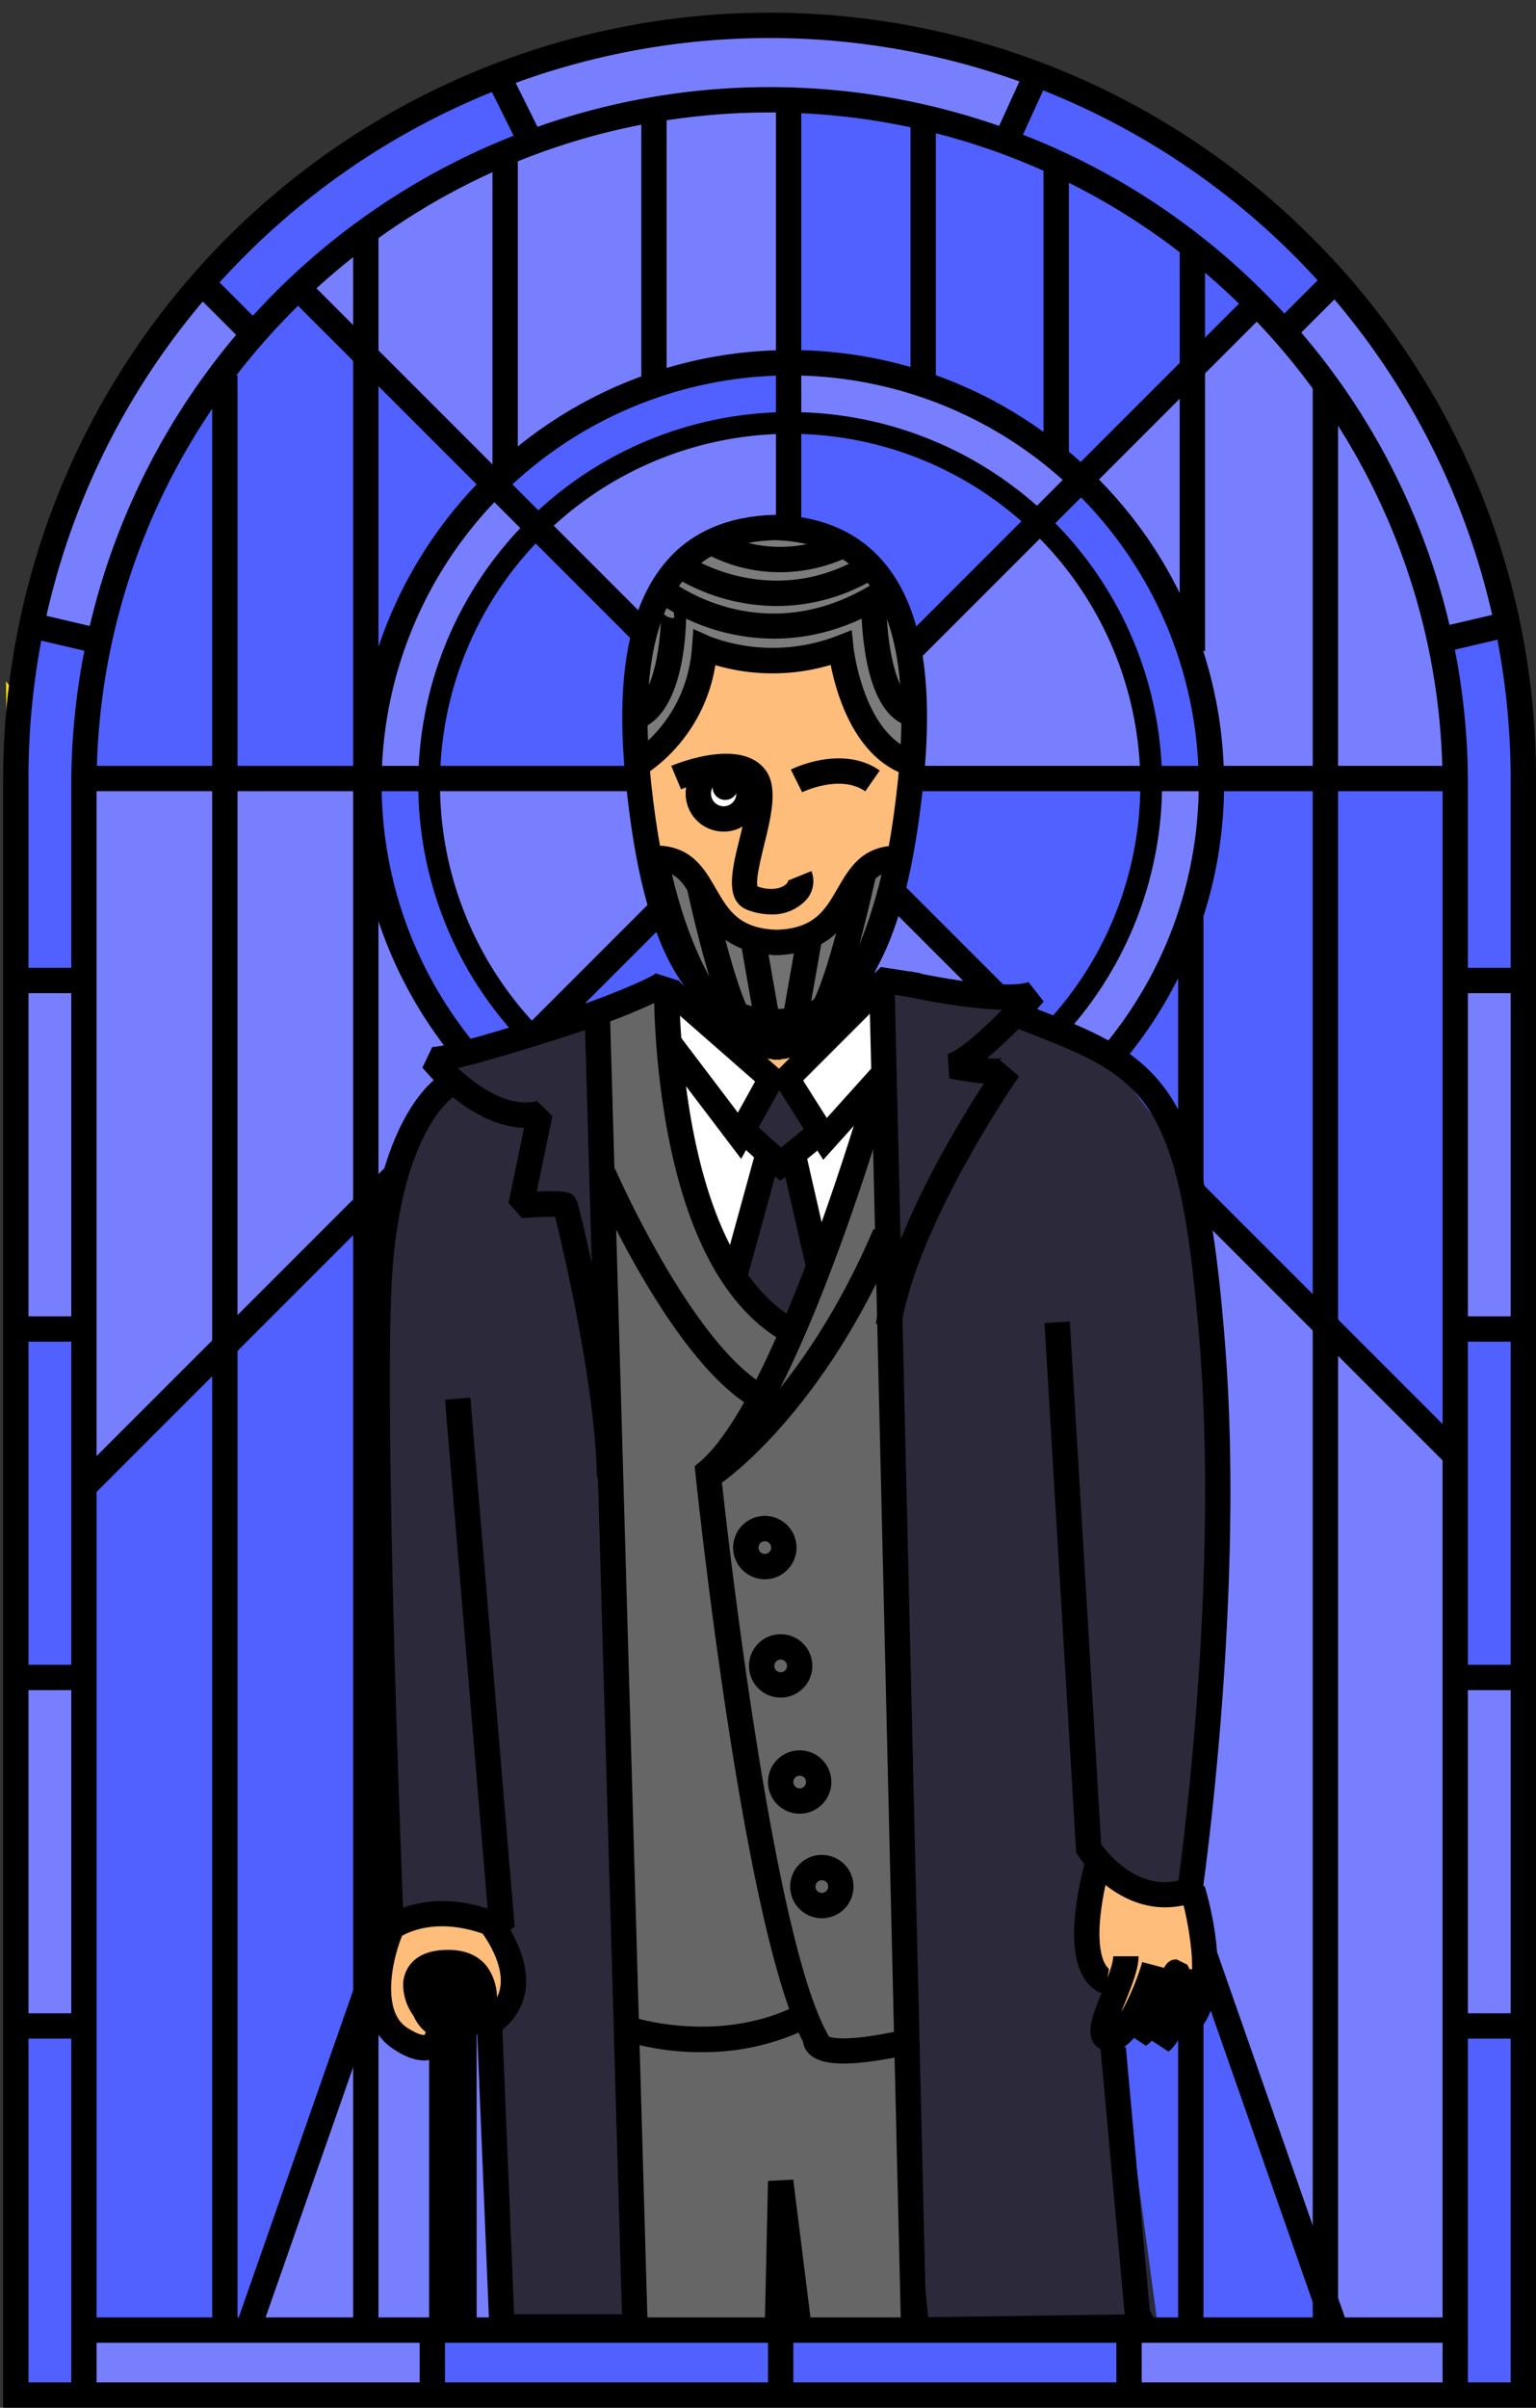 <svg id="Layer_1" data-name="Layer 1" xmlns="http://www.w3.org/2000/svg" viewBox="0 0 485 760">
  <rect x="0" y="0" width="485" height="760" fill="#333333" stroke="none"/>
  <defs>
    <style>
      .cls-1 {
        fill: #ffcb00;
      }

      .cls-2 {
        fill: #ffe300;
      }

      .cls-3 {
        fill: #787fff;
      }

      .cls-4 {
        fill: #5061ff;
      }

      .cls-5 {
        fill: #fff;
      }

      .cls-6 {
        fill: #ffbd7b;
      }

      .cls-7 {
        fill: #2b293a;
      }

      .cls-8 {
        fill: #666;
      }

      .cls-9 {
        fill: #727272;
      }

      .cls-10 {
        fill: #7c7c7c;
      }
    </style>
  </defs>
  <title>Commandant</title>
  <polyline class="cls-1" points="4.49 439.37 31.89 422.81 32.83 456.27 2.81 466.6 4.49 439.37"/>
  <polyline class="cls-2" points="1.9 215.05 32.46 255.42 31.59 427.26 4.49 439.37 1.9 215.05"/>
  <polyline class="cls-3" points="341.51 342.95 457.35 455.01 459.41 733.44 420.6 733.44 298.07 371.56 341.51 342.95"/>
  <path class="cls-3" d="M384.5,246.5h73s1-98-62-148l-53,51S385.5,200.5,384.5,246.5Z"/>
  <path class="cls-3" d="M247.5,112.5s-53,4-91,39l-61-61s28-30,74-46,79-12,79-12Z"/>
  <path class="cls-3" d="M27.5,247.5l86-1s2,55,40,93l-125,127Z"/>
  <polygon class="cls-3" points="78.5 734.5 169.5 736.5 192.5 514.5 152.5 518.5 78.5 734.5"/>
  <path class="cls-3" d="M247.5,112.5s76,8,95,37l-14,15s-38-33-78-30Z"/>
  <path class="cls-3" d="M364.5,245.5l17-1s7,47-37,96l-14-8S361.5,288.5,364.5,245.5Z"/>
  <polygon class="cls-3" points="169.5 327.5 201.5 351.5 188.5 363.5 153.5 339.5 169.5 327.5"/>
  <path class="cls-3" d="M156.5,151.5l14,14s-33,28-34,80h-19S123.5,173.5,156.5,151.5Z"/>
  <path class="cls-4" d="M385.2,243.55h72.08V458.93L344.5,340.5S385.9,301.6,385.2,243.55Z"/>
  <path class="cls-4" d="M250.5,134.5l-2,43,35,28,45-41S288.5,129.5,250.5,134.5Z"/>
  <path class="cls-4" d="M168.26,166.77,205.5,202.5l-6,43h-63S130.28,205.21,168.26,166.77Z"/>
  <path class="cls-4" d="M156.5,151.5l14,14s35-36,80-31l-3-22S175.5,120.5,156.5,151.5Z"/>
  <path class="cls-4" d="M136.5,245.5s-7,44,33,82l-15.7,14.77s-38.3-34.77-36.3-96.77Z"/>
  <path class="cls-4" d="M152.5,152.49s-36,40-38,91h-86s2-56,14-77,45-77,53-76Z"/>
  <path class="cls-4" d="M251.55,113.59s54.95,5.91,90.95,35.91l53-55s-60-60-143-63Z"/>
  <path class="cls-4" d="M331.5,167.5s33,41,31,79l19-2s-2.59-64.36-40.8-91.68Z"/>
  <path class="cls-3" d="M286.7,207.33l38.72-39.74S364.5,185.5,362.5,246.5h-71Z"/>
  <path class="cls-3" d="M206.5,201.5l-36-36s20.09-23.91,54-27.46,21.91-4.58,21.91-4.58l2.05,44s-15-2-17-1S206.5,201.5,206.5,201.5Z"/>
  <path class="cls-3" d="M199.5,245.5l-63.6,3.1s3.6,54.9,33.6,78.9l38-41Z"/>
  <polygon class="cls-4" points="182.5 313.5 169.5 327.5 207.5 352.5 216.5 332.5 182.5 313.5"/>
  <polygon class="cls-4" points="153.5 342.5 28.5 466.5 27.5 734.5 78.5 734.5 152.5 518.5 129.5 489.5 137.5 461.5 139.5 424.5 173.5 382.5 181.5 364.5 153.5 342.5"/>
  <polygon class="cls-4" points="326.38 466.68 420.5 733.5 330.5 736.5 332.5 507.5 326.38 466.68"/>
  <polygon class="cls-4" points="291.5 355.5 320.5 337.5 335.26 335.15 338.3 346.27 298.5 371.5 291.5 355.5"/>
  <polygon class="cls-3" points="290.5 352.5 313.5 340.5 299.5 335.5 290.5 352.5"/>
  <polygon class="cls-3" points="285.5 355.5 291.5 361.5 288.5 367.5 280.5 363.5 285.5 355.5"/>
  <polygon class="cls-4" points="290.5 246.5 365.24 248 355.5 289.5 332.53 325.05 282.63 281.07 290.5 246.5"/>
  <polygon class="cls-3" points="283.5 284.5 312.01 314.52 271.5 310.5 283.5 284.5"/>
  <polyline class="cls-4" points="209.02 291.02 177.06 321.5 218.58 311.94 209.02 291.02"/>
  <path d="M249.5,384.5c-75.54,0-137-61.46-137-137s61.46-137,137-137,137,61.46,137,137S325,384.5,249.5,384.5Zm0-266a129,129,0,1,0,129,129A129.15,129.15,0,0,0,249.5,118.5Z"/>
  <path d="M249.5,364.93A117.43,117.43,0,1,1,366.93,247.5,117.56,117.56,0,0,1,249.5,364.93Zm0-228A110.57,110.57,0,1,0,360.07,247.5,110.69,110.69,0,0,0,249.5,136.93Z"/>
  <rect x="245" y="29.5" width="8" height="217.5"/>
  <rect x="168.05" y="59.3" width="8" height="219" transform="translate(-68.97 171.1) rotate(-45)"/>
  <rect x="26.5" y="241.75" width="223.75" height="8"/>
  <rect x="-19.83" y="353.82" width="315.52" height="8" transform="translate(-212.63 202.36) rotate(-45)"/>
  <rect x="215.59" y="167.55" width="211.22" height="8" transform="translate(-27.24 277.34) rotate(-45)"/>
  <rect x="245.75" y="241.75" width="212.75" height="8"/>
  <rect x="349.26" y="202.03" width="8.13" height="302.08" transform="translate(-146.17 353.25) rotate(-45)"/>
  <rect x="332.01" y="230.42" width="8" height="519.94" transform="translate(-143.12 138.5) rotate(-19.29)"/>
  <rect x="-95.96" y="486.39" width="519.94" height="8" transform="translate(-353.03 483.2) rotate(-70.71)"/>
  <rect x="287" y="354.5" width="8" height="382"/>
  <rect x="287.5" y="37.5" width="8" height="84"/>
  <rect x="329.5" y="351.5" width="8" height="385"/>
  <rect x="329.5" y="52.5" width="8" height="92"/>
  <rect x="372" y="289.5" width="8" height="447"/>
  <rect x="372.5" y="75.5" width="8" height="130"/>
  <rect x="414.5" y="118.5" width="8" height="618"/>
  <rect x="67" y="118.5" width="8" height="618"/>
  <rect x="111.5" y="73.5" width="8" height="663"/>
  <rect x="155.5" y="45.5" width="8" height="103"/>
  <rect x="155.5" y="346.5" width="8" height="103"/>
  <rect x="202.5" y="31.5" width="8" height="88"/>
  <polyline class="cls-5" points="276.93 311.57 248.5 340.5 262.44 357.51 280.32 335.62 284.5 320.5 276.93 311.57"/>
  <polygon class="cls-5" points="211.5 314.5 243.5 340.5 234.49 356.33 210.91 327.73 211.5 314.5"/>
  <polyline class="cls-5" points="265.11 354.2 251.5 365.5 259.5 394.5 274.77 352.32 265.11 354.2"/>
  <polygon class="cls-5" points="213.5 334.5 242.5 368.5 232.49 401 217.81 371.51 213.5 334.5"/>
  <polyline class="cls-6" points="205.73 269.04 201.27 241.53 219.62 221.61 222.5 204.5 263.9 205.89 286.5 245.5 282.5 269.5 269.5 282.5 245.5 298.5 228.5 289.5 205.73 269.04"/>
  <polygon class="cls-6" points="239.5 331.5 256.96 331.23 243.5 340.5 239.5 331.5"/>
  <polyline class="cls-7" points="282.12 313.02 280.5 395.5 279.5 492.5 286.5 564.5 288.5 686.5 293.5 735.5 326.5 735.5 332.5 733.5 350.5 736.5"/>
  <polyline class="cls-7" points="344.5 734.5 355.5 734.5 365.41 732.97 356.5 666.5 345.46 618.64 344.5 583.5 366.99 597.42 379.5 594.5 384.6 479.27 374.07 365.45 347.5 330.5 321.2 318.45 278.5 311.5"/>
  <line class="cls-7" x1="188.67" y1="323.23" x2="199.87" y2="595.17"/>
  <polyline class="cls-6" points="345.47 591.59 377.28 599.65 380.5 636.5 349.95 640.42 346.37 622.5 345.47 591.59"/>
  <polyline class="cls-6" points="129.53 606.82 152.38 605.92 160.45 625.63 156.86 638.18 147.01 620.26 131.77 621.15 132.67 636.39 138.49 644.9 121.5 642.5 121.47 618.47 129.53 606.82"/>
  <polygon class="cls-7" points="248.52 342.91 255.56 360.53 245.45 366.07 236.5 355.5 243.5 342.5 248.52 342.91"/>
  <polygon class="cls-7" points="248.5 369.5 255.5 399.5 248.5 416.5 233.5 401.5 243.5 369.5 248.5 369.5"/>
  <polyline class="cls-8" points="277.5 341.5 250.7 418.63 221.5 390.5 208.99 311.52 189.31 319.53 197.5 561.5 199.05 637.2 222.5 641.5 252.5 634.5 265.07 647.48 286.5 643.5 283.5 551.5 282.17 495.72 285.44 446.59 279.5 370.5 278.5 340.5"/>
  <path class="cls-8" d="M195.86,640.05l58.68-1.38,22,11.83,10-6s1,90,0,91-32-1-32-1l-4-44h-6l-2,44-40,1-4-22-2.64-73.45"/>
  <polyline class="cls-9" points="208.07 275.33 214.5 275.5 233.5 296.5 266.5 291.5 281.5 268.5 269.57 312.01 245.5 332.5 214.5 306.5 204.5 277.5 208.07 275.33"/>
  <polyline class="cls-10" points="277.3 181.45 288.17 213.62 288.17 242.1 265.5 215.5 263.38 204.27 224.5 206.5 203.38 241.01 200.77 212.75 210.5 181.5 233.16 168.18 262.5 168.5 277.3 181.45"/>
  <polygon class="cls-7" points="182.62 324.12 140.77 334.14 134.87 352.41 119.5 381.5 125.5 603.5 156.5 604.5 163.12 619.39 156.5 641.5 160.5 734.5 199.5 735.5 195.29 558.07 190.48 329.3 183.87 320.28 182.62 324.12"/>
  <circle class="cls-5" cx="230.5" cy="250.5" r="8"/>
  <path d="M188.5,466.57c-.51-29.11-10.57-71.72-13.23-82.51-2.5,0-6.83.15-10.46.43l-4.23-4.8,4.9-23.69c-16.85-.42-31.41-18.14-32.09-19l3.11-6.52c5.35,0,33-8.61,49.1-14,9.12-3.27,20.1-7.88,21.8-9.48a3.65,3.65,0,0,0-.23.29l7.33,2.31c0,.84-1.48,84,36.06,106.48l-4.12,6.86c-17.62-10.57-29.69-33-35.87-66.71a261.49,261.49,0,0,1-4-39.62A190.87,190.87,0,0,1,188.23,324c-3.59,1.2-29.28,9.78-43.65,13.13,5.75,5.36,15.63,12.65,25,10.45l4.84,4.7-4.94,23.86c9.85-.5,10.83.48,11.85,1.5l1,1.83c.55,2.13,13.53,52.58,14.13,86.93Z"/>
  <path d="M266.38,651.36c-6.79,0-9.53-1.63-11-3.18a6.37,6.37,0,0,1-1.81-3.65c-18.93-36.67-33.39-173.75-34-179.62l-.22-2.1,1.62-1.36c24.77-21,53.44-122,53.73-123l7.7,2.16c-1.17,4.17-28.5,100.45-54.66,125.52,1.91,17.53,16.12,143.8,33.33,175.49l.69,1.28c1.76.58,7.51,1.43,23.91-2.27l1.76,7.8C277.79,650.57,271.1,651.36,266.38,651.36Z"/>
  <path d="M221.58,647.77a83.31,83.31,0,0,1-24.35-3.48l2.53-7.59c.26.09,25.88,8.33,50.06-2.83l3.36,7.26A75.34,75.34,0,0,1,221.58,647.77Z"/>
  <path d="M238,444.46c-25.48-14-50.11-70-51.15-72.36l7.34-3.2a326.23,326.23,0,0,0,15.31,29.81c11.77,20.17,23,33.57,32.36,38.75Z"/>
  <path d="M227.75,468.14l-4.54-6.59c.3-.21,30.41-21.49,52.61-73.62l7.36,3.14C260,445.51,229.06,467.24,227.75,468.14Z"/>
  <rect x="359.5" y="724.67" width="8" height="11.66" transform="matrix(0.86, -0.51, 0.51, 0.86, -324.04, 291.12)"/>
  <path d="M284.45,419.12l-7.9-1.24c4.32-27.53,24.82-61.54,34.12-75.87-2.79-.24-6.35-.72-10.91-1.58l-.52-7.72c4-1.34,11.08-7.76,17.14-14-11.7-.27-26.82-3.42-30.73-4.27l1.7-7.82c21.13,4.62,34.57,4.73,37.36,3.33l4.84,6.17A165.35,165.35,0,0,1,311.74,334a18.86,18.86,0,0,0,4.85,0,2.6,2.6,0,0,0-.92.61l6.1,5.13C321.45,340.25,289.67,385.87,284.45,419.12Z"/>
  <path d="M156.84,612.14c-19.31-8.78-30.46-.79-30.93-.45l-6.41-3c-.06-1.46-6-145.79-4-200.32,2.06-56.61,23.17-68.86,24.07-69.35l3.86,7-1.93-3.5,2,3.47c-.18.11-18.12,11.34-20,62.68-1.74,47.77,2.64,165.26,3.75,193.51,5.58-2,14.73-3.63,26.73.28L140.51,441.83l8-.66,14,167Z"/>
  <polygon points="234.02 365.8 208.22 331.8 214.6 326.96 232.98 351.2 238.43 341.38 208.87 315.51 214.13 309.49 248.57 339.62 234.02 365.8"/>
  <polygon points="259.94 366.1 243.41 339.93 278.11 305.24 290.68 307.19 289.44 315.1 280.89 313.76 253.59 341.07 261.06 352.9 275.53 336.82 281.47 342.18 259.94 366.1"/>
  <path d="M367.83,602.05c-13.12,0-23.33-10-27.46-16.45l-.57-.88-10-167.1,8-.48,9.91,165c2.33,3.21,11.59,14.5,24.39,11.46,2.07-15.26,12.48-97.29,6.69-169.55-6.39-79.65-17.15-83.8-57.19-99.21l2.88-7.47c20.34,7.83,35,13.49,44.91,28.45,9.13,13.84,14,35.6,17.37,77.59,6.46,80.56-7,172.94-7.1,173.86l-.35,2.37-2.25.81A26.87,26.87,0,0,1,367.83,602.05Z"/>
  <polygon points="246.38 372.77 233.82 361.47 239.18 355.53 246.62 362.23 254.97 355.4 260.03 361.6 246.38 372.77"/>
  <rect x="216.26" y="380.5" width="41.48" height="8" transform="translate(-196.58 511.08) rotate(-74.63)"/>
  <rect x="250.5" y="364.05" width="8" height="35.9" transform="translate(-78.72 66.31) rotate(-12.87)"/>
  <path d="M244.7,326.5h-.2c-34.45-.17-43.2-44.91-46.78-78.58s.62-57,12.88-71c8-9.19,19.48-14,34-14.42v0c14.51.38,25.95,5.23,34,14.42,12.26,14,16.47,37.22,12.88,71-2.7,25.4-7.31,43.91-14.08,56.59-7.75,14.52-18.76,21.92-32.7,22Zm-.1-156c-12.26.37-21.42,4.19-28,11.69-10.56,12.05-14.24,33.89-11,64.89,6.8,63.86,25.45,71.38,38.93,71.42s32.13-7.56,38.92-71.42c3.3-31-.38-52.84-10.94-64.89C266,174.69,256.86,170.87,244.6,170.5Z"/>
  <path d="M246.5,334.5l-1.23,0-1.23,0v-.12c-30.09-3-40.5-60.29-40.94-62.79l-.83-4.69H207c11.2,0,15.34,7.18,19,13.52,3.91,6.79,7.3,12.69,19.24,13.06,11.94-.37,15.33-6.27,19.24-13.06,3.65-6.34,7.78-13.52,19-13.52h4.76l-.82,4.69c-.44,2.5-10.85,59.8-40.94,62.79ZM212.17,276c4.08,17.68,15.06,49.1,33.1,50.47,18-1.37,29-32.79,33.1-50.47-2.77,1.43-4.53,4.26-6.92,8.43-4,6.86-9.3,16.14-24.95,17v.07H244v-.07c-15.65-.88-21-10.16-24.95-17C216.7,280.24,214.93,277.41,212.17,276Z"/>
  <path d="M243.5,288.64a21.25,21.25,0,0,1-7.4-1.39c-7.43-2.79-5-12.75-2.6-22.39,1.43-5.8,3.59-14.57,1.8-17-3.09-4.11-15.2-.84-20.25,1.29l-3.1-7.38c2.24-.94,22.1-8.91,29.75,1.29,4.07,5.42,1.78,14.7-.43,23.67-1,4.19-2.73,11.09-2.07,13.09,4.25,1.5,7.7.63,9.14-.85.28-.28.58-.69.45-1l7.42-3a8.8,8.8,0,0,1-2.15,9.6A14.59,14.59,0,0,1,243.5,288.64Z"/>
  <path d="M228.5,262.5a12,12,0,1,1,12-12A12,12,0,0,1,228.5,262.5Zm0-16a4,4,0,1,0,4,4A4,4,0,0,0,228.5,246.5Z"/>
  <path d="M253.28,250.08l-3.57-7.16c.66-.33,16.27-8,28.08.3l-4.58,6.56C265.32,244.25,253.4,250,253.28,250.08Z"/>
  <path d="M201.36,246,197.64,239l1.86,3.54L197.63,239c.78-.41,19.08-10.43,20.88-34.76l.42-5.69,5.21,2.34a56.32,56.32,0,0,0,39.9-.08l4.9-1.91.54,5.23c0,.26,3,26.66,18.47,32.68l-2.9,7.46c-15.4-6-20.94-25.21-22.75-34.39a64.33,64.33,0,0,1-36.42.08A51.34,51.34,0,0,1,201.36,246Z"/>
  <path d="M244.4,201.59A65.26,65.26,0,0,1,207,189.65l4.93-6.3-2.47,3.15,2.46-3.16c1.22.95,30.32,22.87,65.44-.18l4.39,6.68C268.12,198.81,255.19,201.59,244.4,201.59Z"/>
  <path d="M287.6,229.4c-7.1-1.64-11.88-9.06-14.2-22.05A104,104,0,0,1,271.93,190l8,.1c-.14,11.8,2.76,30,9.47,31.51Z"/>
  <path d="M200.82,230.4l-1.77-7.8c8.55-1.94,10.11-26.1,9.55-30.81a3.94,3.94,0,0,0,4.34,3.23l-.88-8a4,4,0,0,1,4.44,3.46C217,193.49,217.21,226.68,200.82,230.4Z"/>
  <path d="M245.37,191.29a62.39,62.39,0,0,1-32.07-8.95l4.4-6.68c1.06.7,26.38,16.84,54.75-.09l4.1,6.87A60.13,60.13,0,0,1,245.37,191.29Z"/>
  <path d="M246.43,180.62a49.21,49.21,0,0,1-25.11-6.77l4.35-6.71a41.93,41.93,0,0,0,40,.78l3.58,7.16A50.73,50.73,0,0,1,246.43,180.62Z"/>
  <path d="M241.5,498.5a10,10,0,1,1,10-10A10,10,0,0,1,241.5,498.5Zm0-12a2,2,0,1,0,2,2A2,2,0,0,0,241.5,486.5Z"/>
  <path d="M246.5,535.85a10,10,0,1,1,10-10A10,10,0,0,1,246.5,535.85Zm0-12a2,2,0,1,0,2,2A2,2,0,0,0,246.5,523.85Z"/>
  <path d="M252.5,572.5a10,10,0,1,1,10-10A10,10,0,0,1,252.5,572.5Zm0-12a2,2,0,1,0,2,2A2,2,0,0,0,252.5,560.5Z"/>
  <path d="M259.5,605.5a10,10,0,1,1,10-10A10,10,0,0,1,259.5,605.5Zm0-12a2,2,0,1,0,2,2A2,2,0,0,0,259.5,593.5Z"/>
  <path d="M369,647.62l-5.27-3.46a16.51,16.51,0,0,1-1.9,1.59l-3.76-2.49c-2.43,2.86-4.92,4.24-7.57,4.24a5.89,5.89,0,0,1-5.11-2.55c-2.48-3.67-.36-8.92,2.57-16.19,1.57-3.92,3.54-8.8,3.54-11.26h8c0,4-2.1,9.21-4.12,14.25-.42,1-.9,2.22-1.36,3.42a79.54,79.54,0,0,0,6.65-15.84l6.87,1.83c.95-1.7,2-2.66,4-2.66l3.23,1.6a3.33,3.33,0,0,1,.75,1.42l.9.12c0-2.11-.09-4.11-.24-5.79a100.49,100.49,0,0,0-3.47-18.18l7.66-2.34c1.22,4,11.46,39.42-5.95,48.7l-1.8-1.22A14.83,14.83,0,0,1,369,647.62Zm-18.65-8.1Z"/>
  <path d="M348.84,629.45c-.61-.11-3.81-.82-6.37-4.76-4.47-6.87-4.42-19.38.16-37.19l7.74,2c-5.43,21.14-2.65,28.6-1.2,30.83a12.28,12.28,0,0,0,1,1.22Z"/>
  <path d="M133.86,650.39c-4,0-8-2.51-9.52-3.53-6.28-4-9.31-11.41-8.78-21.34.48-8.85,4.41-21.73,8.15-23.6l3.58,7.16a3,3,0,0,0,1-.77c-1.34,1.8-6.16,14.23-4.42,23.81.68,3.76,2.25,6.38,4.79,8,4,2.56,5.39,2.22,5.41,2.22a4.93,4.93,0,0,0,.51-2.2,16.63,16.63,0,0,1-7.26-14.38c.2-2.41,1.81-10.28,14.18-10.28,7,0,10.67,3,12.51,5.61a17.09,17.09,0,0,1,2.91,9.4,10.58,10.58,0,0,0,.94-2.65c1.83-8.59-6.37-18.72-6.45-18.82l6.17-5.09c.44.53,10.73,13.16,8.11,25.55-1.31,6.21-5.49,11.12-12.4,14.58l-5.58-4.84c.77-2.35,2.4-9.88-.19-13.46-.41-.56-1.65-2.28-6-2.28-3.88,0-6,.94-6.19,2.79-.38,3.07,2.64,7,3.86,7.27l3.29,3.41c.2,1.47.92,8.94-4.15,12.16A8.13,8.13,0,0,1,133.86,650.39Z"/>
  <g>
    <circle cx="143" cy="631" r="9.5"/>
    <path d="M143,644.5A13.5,13.5,0,1,1,156.5,631,13.52,13.52,0,0,1,143,644.5Zm0-19a5.5,5.5,0,1,0,5.5,5.5A5.51,5.51,0,0,0,143,625.5Z"/>
  </g>
  <rect x="142.5" y="639.5" width="8" height="96"/>
  <rect x="135.5" y="639.5" width="8" height="96"/>
  <polygon points="248.53 737 248.1 733.56 241.5 733.41 242.5 688.41 250.47 688 256.47 736 248.53 737"/>
  <path d="M232.44,325.93c-2.18-1.31-5-4.43-10.55-25-2.8-10.36-5-20.48-5-20.58l7.82-1.71c4.88,22.38,10.13,38.54,12.19,40.68a2.36,2.36,0,0,0-.3-.22Z"/>
  <rect x="236.12" y="296.08" width="8" height="27.62" transform="translate(-49.9 46.11) rotate(-9.94)"/>
  <path d="M260.82,322.93l-4.12-6.86a2.36,2.36,0,0,0-.3.22c2.06-2.14,7.31-18.3,12.19-40.68l7.82,1.71c0,.1-2.24,10.22-5,20.58C265.79,318.5,263,321.62,260.82,322.93Z"/>
  <rect x="239.33" y="305.9" width="27.62" height="8" transform="translate(-95.82 505.7) rotate(-80.05)"/>
  <polygon points="284.6 739.56 274.5 312.6 282.5 312.4 292.4 731.44 355.13 730.56 347.52 646.86 355.48 646.14 363.88 738.44 284.6 739.56"/>
  <polygon points="204.62 738.5 154.66 738.5 150.5 637.66 158.5 637.34 162.34 730.5 196.38 730.5 184.5 316.62 192.5 316.38 204.62 738.5"/>
  <circle cx="229" cy="248.5" r="4"/>
  <rect class="cls-4" x="459.5" y="638.5" width="23" height="117"/>
  <rect class="cls-3" x="459.5" y="532.5" width="23" height="107"/>
  <rect class="cls-3" x="459.5" y="309.5" width="23" height="107"/>
  <rect class="cls-4" x="459.5" y="420.5" width="23" height="107"/>
  <rect class="cls-3" x="3.5" y="532.5" width="23" height="107"/>
  <rect class="cls-3" x="355.5" y="734.5" width="104" height="22"/>
  <rect class="cls-4" x="248.5" y="734.5" width="104" height="22"/>
  <rect class="cls-4" x="138.5" y="734.5" width="104" height="22"/>
  <rect class="cls-4" x="-39.5" y="687.5" width="114" height="22" transform="translate(716 681) rotate(90)"/>
  <rect class="cls-4" x="-39.5" y="463.5" width="114" height="22" transform="translate(492 457) rotate(90)"/>
  <rect class="cls-3" x="-38.5" y="353.5" width="114" height="22" transform="translate(383 346) rotate(90)"/>
  <rect class="cls-3" x="26.5" y="734.5" width="109" height="22"/>
  <polygon class="cls-4" points="459.5 309.5 482.5 309.5 479.5 213.5 472.5 196.5 456.5 201.5 460.5 257.5 459.5 309.5"/>
  <path class="cls-4" d="M9.5,196.5l21,8S28,284.66,25.24,309.58L1.5,309.5Z"/>
  <polygon class="cls-3" points="61.5 87.5 79.11 106.56 50.5 147.5 30.5 204.5 9.5 196.5 21.5 156.5 42.5 117.5 61.5 87.5"/>
  <polygon class="cls-4" points="61.5 87.5 99.5 56.5 156.5 24.5 166.22 44.18 116.22 73.22 83.42 102.25 73.74 100.1 61.5 87.5"/>
  <polygon class="cls-3" points="156.5 24.5 208.5 9.5 273.5 11.5 326.5 23.5 319.21 45.74 256.34 31.33 203.27 35.36 169.5 44.5 156.5 24.5"/>
  <path class="cls-4" d="M317.5,42.5l9-19,67,39,30,29-16.26,14.74S371.5,58.5,317.5,42.5Z"/>
  <path class="cls-3" d="M423.5,91.5l-16,15,18.12,25.65S456.5,176.5,456.5,201.5l16-5-11-49Z"/>
  <path d="M485,760H1V246A242,242,0,0,1,414.12,74.88,240.41,240.41,0,0,1,485,246ZM9,752H477V246A234,234,0,0,0,77.54,80.54,232.45,232.45,0,0,0,9,246Z"/>
  <path d="M463.5,739.5H22.5V248A220.5,220.5,0,0,1,398.92,92.08,219.09,219.09,0,0,1,463.5,248Zm-433-8h425V248c0-117.17-95.33-212.5-212.5-212.5S30.5,130.83,30.5,248Z"/>
  <rect x="2.5" y="635.5" width="21" height="8"/>
  <rect x="2.5" y="525.5" width="21" height="8"/>
  <rect x="2.5" y="415.5" width="21" height="8"/>
  <rect x="2.5" y="305.5" width="21" height="8"/>
  <rect x="15" y="189" width="8" height="21" transform="translate(-179.58 172.56) rotate(-76.83)"/>
  <rect x="68" y="87" width="8" height="21" transform="translate(-47.85 79.47) rotate(-45)"/>
  <rect x="158" y="23" width="8" height="21" transform="translate(2.04 75.68) rotate(-26.46)"/>
  <rect x="461.25" y="635.5" width="21" height="8"/>
  <rect x="461.25" y="525.5" width="21" height="8"/>
  <rect x="461.25" y="415.5" width="21" height="8"/>
  <rect x="461.25" y="305.5" width="21" height="8"/>
  <rect x="455.25" y="195.5" width="21" height="8" transform="translate(-33.2 111.33) rotate(-13.17)"/>
  <rect x="402.25" y="93.5" width="21" height="8" transform="translate(51.93 320.38) rotate(-45)"/>
  <rect x="312.25" y="29.5" width="21" height="8" transform="translate(158.21 313.17) rotate(-65.46)"/>
  <rect x="22.5" y="738.5" width="8" height="15"/>
  <rect x="132.5" y="738.5" width="8" height="15"/>
  <rect x="242.5" y="738.5" width="8" height="15"/>
  <rect x="352.5" y="738.5" width="8" height="15"/>
  <rect x="455.5" y="738.5" width="8" height="15"/>
</svg>
